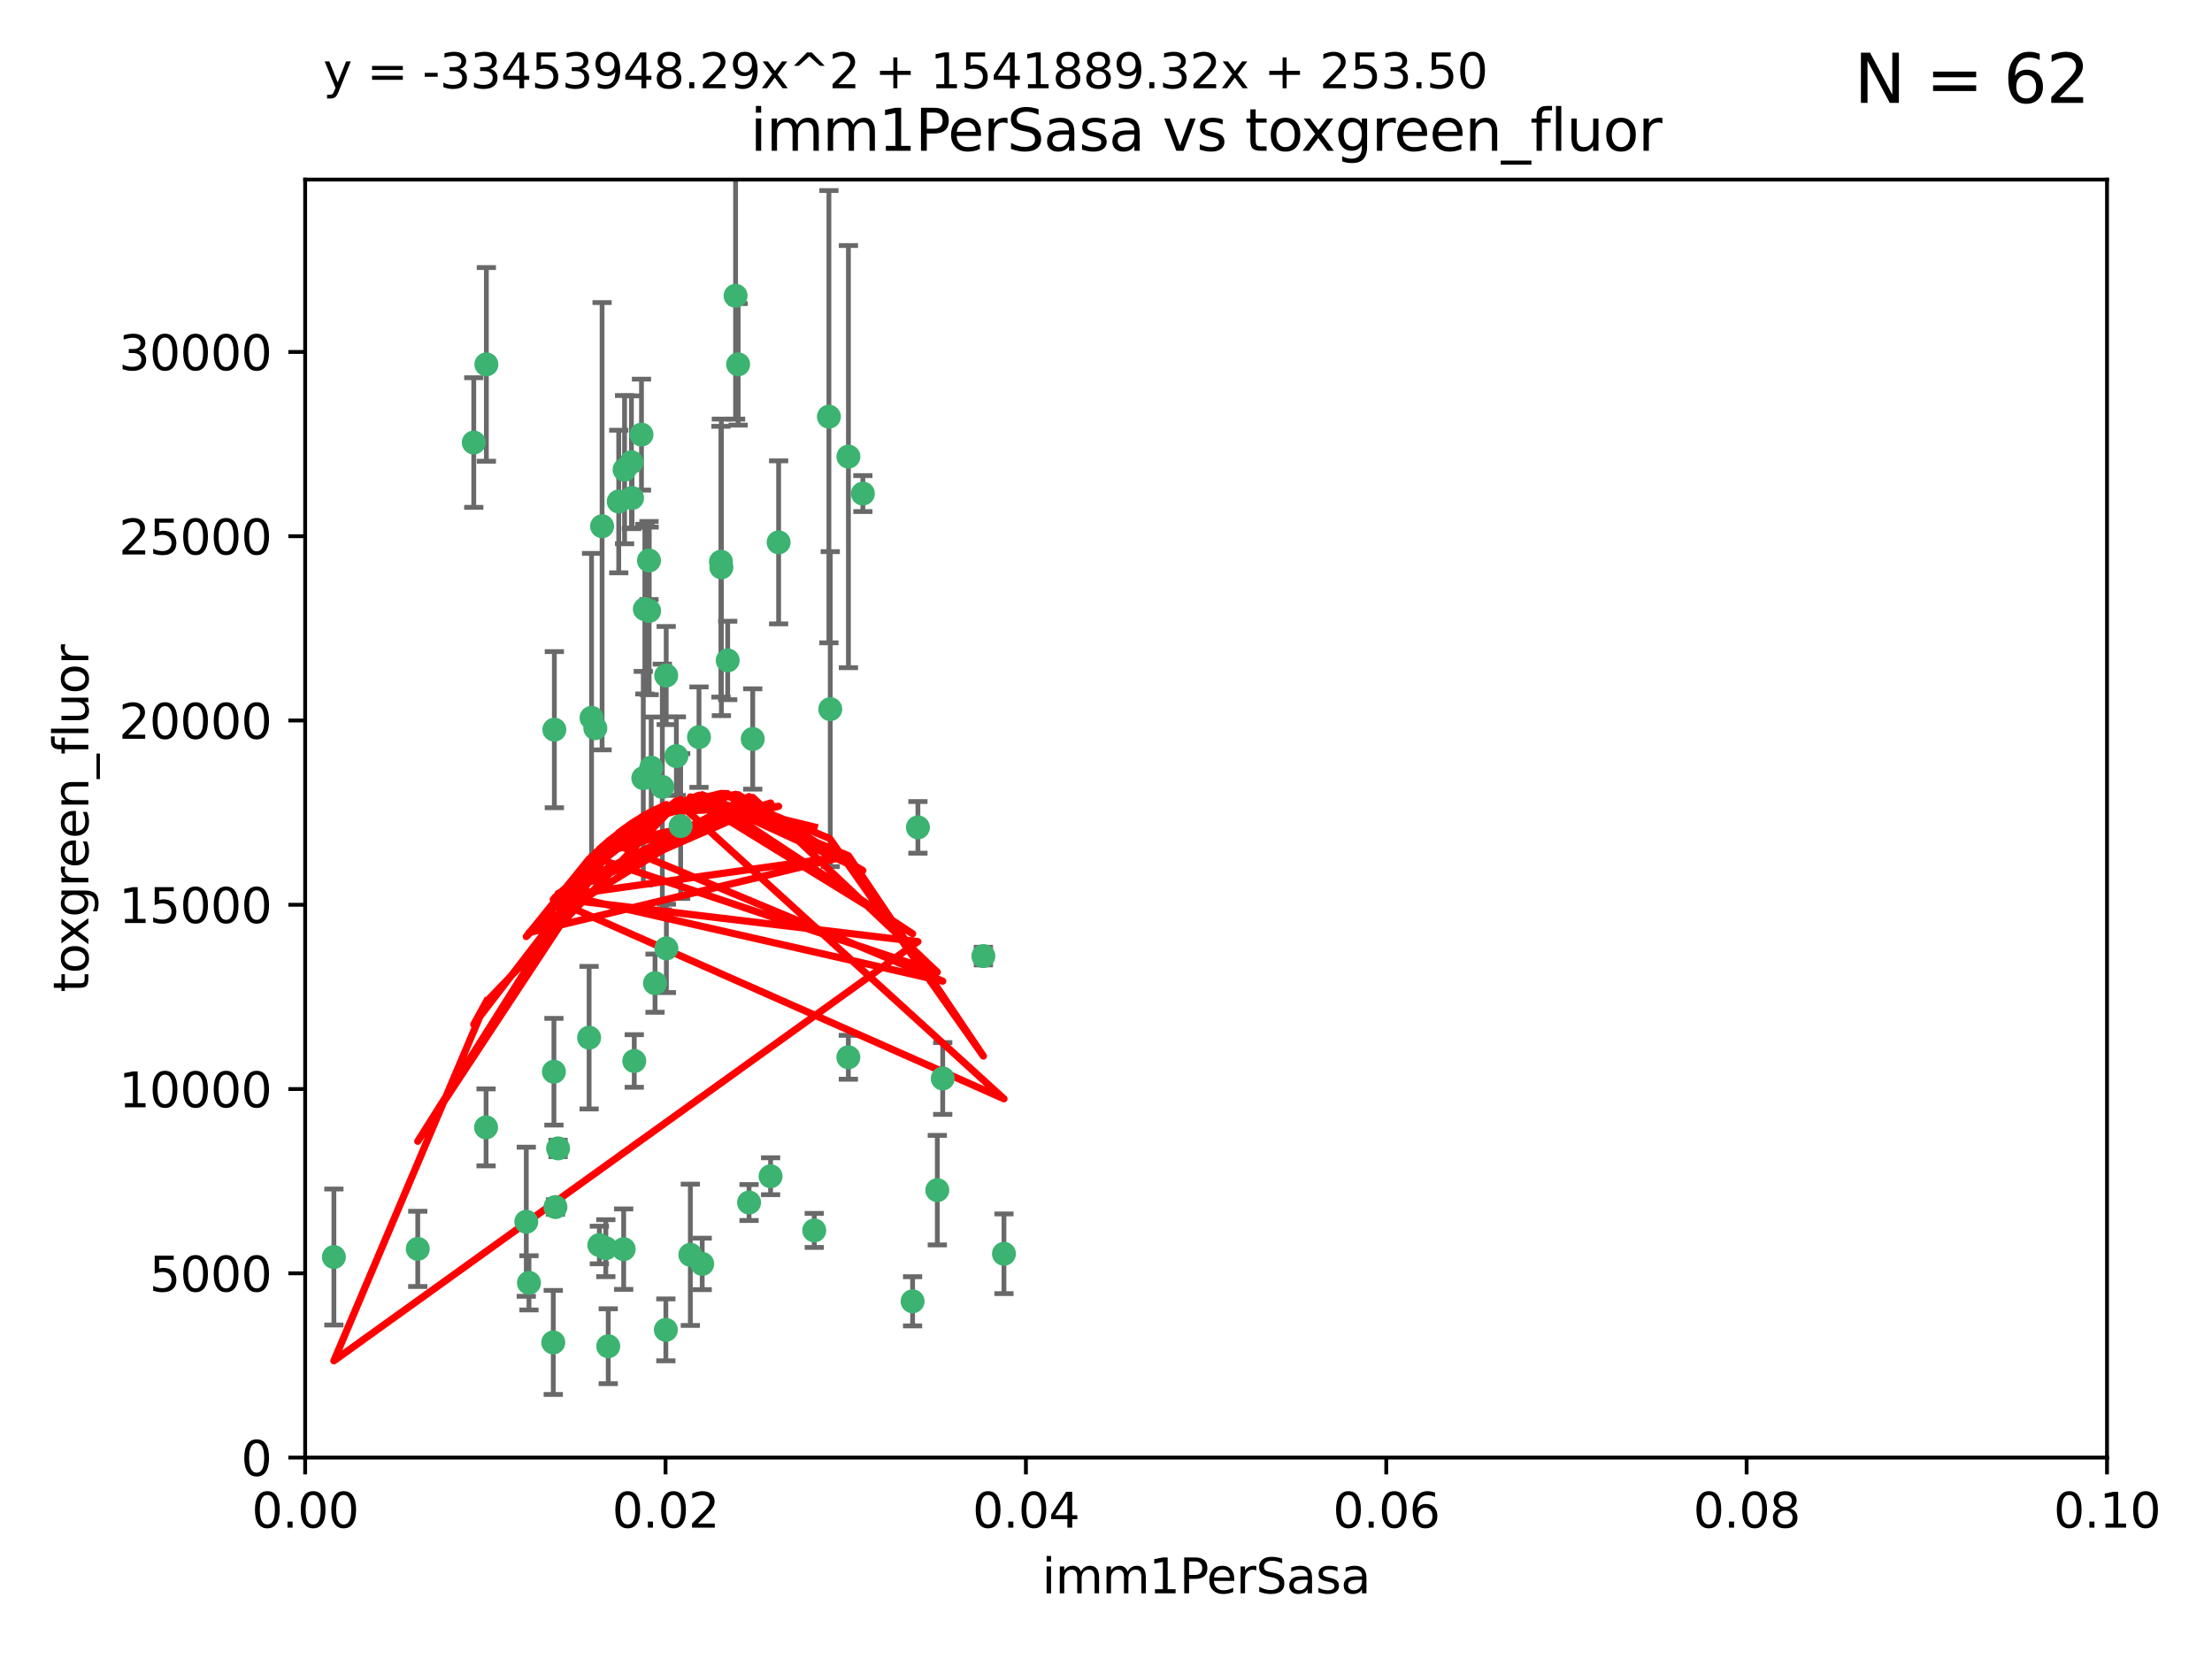 <?xml version="1.0" encoding="utf-8" standalone="no"?>
<!DOCTYPE svg PUBLIC "-//W3C//DTD SVG 1.1//EN"
  "http://www.w3.org/Graphics/SVG/1.1/DTD/svg11.dtd">
<svg xmlns:xlink="http://www.w3.org/1999/xlink" width="460.8pt" height="345.6pt" viewBox="0 0 460.8 345.6" xmlns="http://www.w3.org/2000/svg" version="1.1">
 <defs>
  <style type="text/css">*{stroke-linejoin: round; stroke-linecap: butt}</style>
 </defs>
 <g id="figure_1">
  <g id="patch_1">
   <path d="M 0 345.6 
L 460.8 345.6 
L 460.8 0 
L 0 0 
z
" style="fill: #ffffff"/>
  </g>
  <g id="axes_1">
   <g id="patch_2">
    <path d="M 63.571 303.64 
L 438.93 303.64 
L 438.93 37.411 
L 63.571 37.411 
z
" style="fill: #ffffff"/>
   </g>
   <g id="PathCollection_1">
    <defs>
     <path id="m245f2f8e56" d="M 0 1.118 
C 0.297 1.118 0.581 1 0.791 0.791 
C 1 0.581 1.118 0.297 1.118 0 
C 1.118 -0.297 1 -0.581 0.791 -0.791 
C 0.581 -1 0.297 -1.118 0 -1.118 
C -0.297 -1.118 -0.581 -1 -0.791 -0.791 
C -1 -0.581 -1.118 -0.297 -1.118 0 
C -1.118 0.297 -1 0.581 -0.791 0.791 
C -0.581 1 -0.297 1.118 0 1.118 
z
" style="stroke: #3cb371"/>
    </defs>
    <g clip-path="url(#pc710d09d1a)">
     <use xlink:href="#m245f2f8e56" x="101.319" y="75.908" style="fill: #3cb371; stroke: #3cb371"/>
     <use xlink:href="#m245f2f8e56" x="98.695" y="92.187" style="fill: #3cb371; stroke: #3cb371"/>
     <use xlink:href="#m245f2f8e56" x="130.11" y="97.835" style="fill: #3cb371; stroke: #3cb371"/>
     <use xlink:href="#m245f2f8e56" x="125.424" y="109.622" style="fill: #3cb371; stroke: #3cb371"/>
     <use xlink:href="#m245f2f8e56" x="162.201" y="112.982" style="fill: #3cb371; stroke: #3cb371"/>
     <use xlink:href="#m245f2f8e56" x="135.226" y="127.26" style="fill: #3cb371; stroke: #3cb371"/>
     <use xlink:href="#m245f2f8e56" x="124.016" y="151.693" style="fill: #3cb371; stroke: #3cb371"/>
     <use xlink:href="#m245f2f8e56" x="137.975" y="163.936" style="fill: #3cb371; stroke: #3cb371"/>
     <use xlink:href="#m245f2f8e56" x="128.894" y="104.476" style="fill: #3cb371; stroke: #3cb371"/>
     <use xlink:href="#m245f2f8e56" x="131.665" y="103.738" style="fill: #3cb371; stroke: #3cb371"/>
     <use xlink:href="#m245f2f8e56" x="135.196" y="116.762" style="fill: #3cb371; stroke: #3cb371"/>
     <use xlink:href="#m245f2f8e56" x="153.236" y="61.614" style="fill: #3cb371; stroke: #3cb371"/>
     <use xlink:href="#m245f2f8e56" x="131.536" y="96.299" style="fill: #3cb371; stroke: #3cb371"/>
     <use xlink:href="#m245f2f8e56" x="145.613" y="153.559" style="fill: #3cb371; stroke: #3cb371"/>
     <use xlink:href="#m245f2f8e56" x="179.751" y="102.821" style="fill: #3cb371; stroke: #3cb371"/>
     <use xlink:href="#m245f2f8e56" x="153.769" y="75.9" style="fill: #3cb371; stroke: #3cb371"/>
     <use xlink:href="#m245f2f8e56" x="136.451" y="204.811" style="fill: #3cb371; stroke: #3cb371"/>
     <use xlink:href="#m245f2f8e56" x="150.191" y="117.014" style="fill: #3cb371; stroke: #3cb371"/>
     <use xlink:href="#m245f2f8e56" x="151.594" y="137.58" style="fill: #3cb371; stroke: #3cb371"/>
     <use xlink:href="#m245f2f8e56" x="133.632" y="90.534" style="fill: #3cb371; stroke: #3cb371"/>
     <use xlink:href="#m245f2f8e56" x="150.274" y="118.19" style="fill: #3cb371; stroke: #3cb371"/>
     <use xlink:href="#m245f2f8e56" x="172.678" y="86.8" style="fill: #3cb371; stroke: #3cb371"/>
     <use xlink:href="#m245f2f8e56" x="172.958" y="147.723" style="fill: #3cb371; stroke: #3cb371"/>
     <use xlink:href="#m245f2f8e56" x="204.855" y="199.17" style="fill: #3cb371; stroke: #3cb371"/>
     <use xlink:href="#m245f2f8e56" x="176.743" y="95.121" style="fill: #3cb371; stroke: #3cb371"/>
     <use xlink:href="#m245f2f8e56" x="115.709" y="251.452" style="fill: #3cb371; stroke: #3cb371"/>
     <use xlink:href="#m245f2f8e56" x="160.527" y="245.034" style="fill: #3cb371; stroke: #3cb371"/>
     <use xlink:href="#m245f2f8e56" x="123.231" y="149.542" style="fill: #3cb371; stroke: #3cb371"/>
     <use xlink:href="#m245f2f8e56" x="195.26" y="247.93" style="fill: #3cb371; stroke: #3cb371"/>
     <use xlink:href="#m245f2f8e56" x="156.807" y="153.944" style="fill: #3cb371; stroke: #3cb371"/>
     <use xlink:href="#m245f2f8e56" x="115.254" y="279.655" style="fill: #3cb371; stroke: #3cb371"/>
     <use xlink:href="#m245f2f8e56" x="209.142" y="261.183" style="fill: #3cb371; stroke: #3cb371"/>
     <use xlink:href="#m245f2f8e56" x="140.899" y="157.513" style="fill: #3cb371; stroke: #3cb371"/>
     <use xlink:href="#m245f2f8e56" x="115.394" y="223.261" style="fill: #3cb371; stroke: #3cb371"/>
     <use xlink:href="#m245f2f8e56" x="141.792" y="172.082" style="fill: #3cb371; stroke: #3cb371"/>
     <use xlink:href="#m245f2f8e56" x="101.256" y="234.855" style="fill: #3cb371; stroke: #3cb371"/>
     <use xlink:href="#m245f2f8e56" x="69.554" y="261.86" style="fill: #3cb371; stroke: #3cb371"/>
     <use xlink:href="#m245f2f8e56" x="191.219" y="172.356" style="fill: #3cb371; stroke: #3cb371"/>
     <use xlink:href="#m245f2f8e56" x="115.48" y="152.004" style="fill: #3cb371; stroke: #3cb371"/>
     <use xlink:href="#m245f2f8e56" x="134.334" y="126.892" style="fill: #3cb371; stroke: #3cb371"/>
     <use xlink:href="#m245f2f8e56" x="109.635" y="254.514" style="fill: #3cb371; stroke: #3cb371"/>
     <use xlink:href="#m245f2f8e56" x="122.722" y="216.17" style="fill: #3cb371; stroke: #3cb371"/>
     <use xlink:href="#m245f2f8e56" x="134.01" y="162.105" style="fill: #3cb371; stroke: #3cb371"/>
     <use xlink:href="#m245f2f8e56" x="124.855" y="259.36" style="fill: #3cb371; stroke: #3cb371"/>
     <use xlink:href="#m245f2f8e56" x="129.921" y="260.221" style="fill: #3cb371; stroke: #3cb371"/>
     <use xlink:href="#m245f2f8e56" x="87.028" y="260.163" style="fill: #3cb371; stroke: #3cb371"/>
     <use xlink:href="#m245f2f8e56" x="126.203" y="260.019" style="fill: #3cb371; stroke: #3cb371"/>
     <use xlink:href="#m245f2f8e56" x="138.782" y="140.722" style="fill: #3cb371; stroke: #3cb371"/>
     <use xlink:href="#m245f2f8e56" x="138.822" y="197.571" style="fill: #3cb371; stroke: #3cb371"/>
     <use xlink:href="#m245f2f8e56" x="138.709" y="277.035" style="fill: #3cb371; stroke: #3cb371"/>
     <use xlink:href="#m245f2f8e56" x="135.66" y="159.917" style="fill: #3cb371; stroke: #3cb371"/>
     <use xlink:href="#m245f2f8e56" x="132.127" y="221.023" style="fill: #3cb371; stroke: #3cb371"/>
     <use xlink:href="#m245f2f8e56" x="126.707" y="280.448" style="fill: #3cb371; stroke: #3cb371"/>
     <use xlink:href="#m245f2f8e56" x="196.386" y="224.667" style="fill: #3cb371; stroke: #3cb371"/>
     <use xlink:href="#m245f2f8e56" x="116.256" y="239.234" style="fill: #3cb371; stroke: #3cb371"/>
     <use xlink:href="#m245f2f8e56" x="156.045" y="250.509" style="fill: #3cb371; stroke: #3cb371"/>
     <use xlink:href="#m245f2f8e56" x="110.194" y="267.238" style="fill: #3cb371; stroke: #3cb371"/>
     <use xlink:href="#m245f2f8e56" x="176.726" y="220.252" style="fill: #3cb371; stroke: #3cb371"/>
     <use xlink:href="#m245f2f8e56" x="146.283" y="263.294" style="fill: #3cb371; stroke: #3cb371"/>
     <use xlink:href="#m245f2f8e56" x="190.11" y="271.085" style="fill: #3cb371; stroke: #3cb371"/>
     <use xlink:href="#m245f2f8e56" x="143.811" y="261.393" style="fill: #3cb371; stroke: #3cb371"/>
     <use xlink:href="#m245f2f8e56" x="169.626" y="256.316" style="fill: #3cb371; stroke: #3cb371"/>
    </g>
   </g>
   <g id="matplotlib.axis_1">
    <g id="xtick_1">
     <g id="line2d_1">
      <defs>
       <path id="m5c1205033a" d="M 0 0 
L 0 3.5 
" style="stroke: #000000; stroke-width: 0.8"/>
      </defs>
      <g>
       <use xlink:href="#m5c1205033a" x="63.571" y="303.64" style="stroke: #000000; stroke-width: 0.8"/>
      </g>
     </g>
     <g id="text_1">
      <!-- 0.00 -->
      <g transform="translate(52.438 318.238)scale(0.1 -0.1)">
       <defs>
        <path id="DejaVuSans-30" d="M 2034 4250 
Q 1547 4250 1301 3770 
Q 1056 3291 1056 2328 
Q 1056 1369 1301 889 
Q 1547 409 2034 409 
Q 2525 409 2770 889 
Q 3016 1369 3016 2328 
Q 3016 3291 2770 3770 
Q 2525 4250 2034 4250 
z
M 2034 4750 
Q 2819 4750 3233 4129 
Q 3647 3509 3647 2328 
Q 3647 1150 3233 529 
Q 2819 -91 2034 -91 
Q 1250 -91 836 529 
Q 422 1150 422 2328 
Q 422 3509 836 4129 
Q 1250 4750 2034 4750 
z
" transform="scale(0.016)"/>
        <path id="DejaVuSans-2e" d="M 684 794 
L 1344 794 
L 1344 0 
L 684 0 
L 684 794 
z
" transform="scale(0.016)"/>
       </defs>
       <use xlink:href="#DejaVuSans-30"/>
       <use xlink:href="#DejaVuSans-2e" x="63.623"/>
       <use xlink:href="#DejaVuSans-30" x="95.41"/>
       <use xlink:href="#DejaVuSans-30" x="159.033"/>
      </g>
     </g>
    </g>
    <g id="xtick_2">
     <g id="line2d_2">
      <g>
       <use xlink:href="#m5c1205033a" x="138.643" y="303.64" style="stroke: #000000; stroke-width: 0.8"/>
      </g>
     </g>
     <g id="text_2">
      <!-- 0.02 -->
      <g transform="translate(127.51 318.238)scale(0.1 -0.1)">
       <defs>
        <path id="DejaVuSans-32" d="M 1228 531 
L 3431 531 
L 3431 0 
L 469 0 
L 469 531 
Q 828 903 1448 1529 
Q 2069 2156 2228 2338 
Q 2531 2678 2651 2914 
Q 2772 3150 2772 3378 
Q 2772 3750 2511 3984 
Q 2250 4219 1831 4219 
Q 1534 4219 1204 4116 
Q 875 4013 500 3803 
L 500 4441 
Q 881 4594 1212 4672 
Q 1544 4750 1819 4750 
Q 2544 4750 2975 4387 
Q 3406 4025 3406 3419 
Q 3406 3131 3298 2873 
Q 3191 2616 2906 2266 
Q 2828 2175 2409 1742 
Q 1991 1309 1228 531 
z
" transform="scale(0.016)"/>
       </defs>
       <use xlink:href="#DejaVuSans-30"/>
       <use xlink:href="#DejaVuSans-2e" x="63.623"/>
       <use xlink:href="#DejaVuSans-30" x="95.41"/>
       <use xlink:href="#DejaVuSans-32" x="159.033"/>
      </g>
     </g>
    </g>
    <g id="xtick_3">
     <g id="line2d_3">
      <g>
       <use xlink:href="#m5c1205033a" x="213.715" y="303.64" style="stroke: #000000; stroke-width: 0.8"/>
      </g>
     </g>
     <g id="text_3">
      <!-- 0.04 -->
      <g transform="translate(202.582 318.238)scale(0.1 -0.1)">
       <defs>
        <path id="DejaVuSans-34" d="M 2419 4116 
L 825 1625 
L 2419 1625 
L 2419 4116 
z
M 2253 4666 
L 3047 4666 
L 3047 1625 
L 3713 1625 
L 3713 1100 
L 3047 1100 
L 3047 0 
L 2419 0 
L 2419 1100 
L 313 1100 
L 313 1709 
L 2253 4666 
z
" transform="scale(0.016)"/>
       </defs>
       <use xlink:href="#DejaVuSans-30"/>
       <use xlink:href="#DejaVuSans-2e" x="63.623"/>
       <use xlink:href="#DejaVuSans-30" x="95.41"/>
       <use xlink:href="#DejaVuSans-34" x="159.033"/>
      </g>
     </g>
    </g>
    <g id="xtick_4">
     <g id="line2d_4">
      <g>
       <use xlink:href="#m5c1205033a" x="288.786" y="303.64" style="stroke: #000000; stroke-width: 0.8"/>
      </g>
     </g>
     <g id="text_4">
      <!-- 0.06 -->
      <g transform="translate(277.654 318.238)scale(0.1 -0.1)">
       <defs>
        <path id="DejaVuSans-36" d="M 2113 2584 
Q 1688 2584 1439 2293 
Q 1191 2003 1191 1497 
Q 1191 994 1439 701 
Q 1688 409 2113 409 
Q 2538 409 2786 701 
Q 3034 994 3034 1497 
Q 3034 2003 2786 2293 
Q 2538 2584 2113 2584 
z
M 3366 4563 
L 3366 3988 
Q 3128 4100 2886 4159 
Q 2644 4219 2406 4219 
Q 1781 4219 1451 3797 
Q 1122 3375 1075 2522 
Q 1259 2794 1537 2939 
Q 1816 3084 2150 3084 
Q 2853 3084 3261 2657 
Q 3669 2231 3669 1497 
Q 3669 778 3244 343 
Q 2819 -91 2113 -91 
Q 1303 -91 875 529 
Q 447 1150 447 2328 
Q 447 3434 972 4092 
Q 1497 4750 2381 4750 
Q 2619 4750 2861 4703 
Q 3103 4656 3366 4563 
z
" transform="scale(0.016)"/>
       </defs>
       <use xlink:href="#DejaVuSans-30"/>
       <use xlink:href="#DejaVuSans-2e" x="63.623"/>
       <use xlink:href="#DejaVuSans-30" x="95.41"/>
       <use xlink:href="#DejaVuSans-36" x="159.033"/>
      </g>
     </g>
    </g>
    <g id="xtick_5">
     <g id="line2d_5">
      <g>
       <use xlink:href="#m5c1205033a" x="363.858" y="303.64" style="stroke: #000000; stroke-width: 0.8"/>
      </g>
     </g>
     <g id="text_5">
      <!-- 0.08 -->
      <g transform="translate(352.725 318.238)scale(0.1 -0.1)">
       <defs>
        <path id="DejaVuSans-38" d="M 2034 2216 
Q 1584 2216 1326 1975 
Q 1069 1734 1069 1313 
Q 1069 891 1326 650 
Q 1584 409 2034 409 
Q 2484 409 2743 651 
Q 3003 894 3003 1313 
Q 3003 1734 2745 1975 
Q 2488 2216 2034 2216 
z
M 1403 2484 
Q 997 2584 770 2862 
Q 544 3141 544 3541 
Q 544 4100 942 4425 
Q 1341 4750 2034 4750 
Q 2731 4750 3128 4425 
Q 3525 4100 3525 3541 
Q 3525 3141 3298 2862 
Q 3072 2584 2669 2484 
Q 3125 2378 3379 2068 
Q 3634 1759 3634 1313 
Q 3634 634 3220 271 
Q 2806 -91 2034 -91 
Q 1263 -91 848 271 
Q 434 634 434 1313 
Q 434 1759 690 2068 
Q 947 2378 1403 2484 
z
M 1172 3481 
Q 1172 3119 1398 2916 
Q 1625 2713 2034 2713 
Q 2441 2713 2670 2916 
Q 2900 3119 2900 3481 
Q 2900 3844 2670 4047 
Q 2441 4250 2034 4250 
Q 1625 4250 1398 4047 
Q 1172 3844 1172 3481 
z
" transform="scale(0.016)"/>
       </defs>
       <use xlink:href="#DejaVuSans-30"/>
       <use xlink:href="#DejaVuSans-2e" x="63.623"/>
       <use xlink:href="#DejaVuSans-30" x="95.41"/>
       <use xlink:href="#DejaVuSans-38" x="159.033"/>
      </g>
     </g>
    </g>
    <g id="xtick_6">
     <g id="line2d_6">
      <g>
       <use xlink:href="#m5c1205033a" x="438.93" y="303.64" style="stroke: #000000; stroke-width: 0.8"/>
      </g>
     </g>
     <g id="text_6">
      <!-- 0.10 -->
      <g transform="translate(427.797 318.238)scale(0.1 -0.1)">
       <defs>
        <path id="DejaVuSans-31" d="M 794 531 
L 1825 531 
L 1825 4091 
L 703 3866 
L 703 4441 
L 1819 4666 
L 2450 4666 
L 2450 531 
L 3481 531 
L 3481 0 
L 794 0 
L 794 531 
z
" transform="scale(0.016)"/>
       </defs>
       <use xlink:href="#DejaVuSans-30"/>
       <use xlink:href="#DejaVuSans-2e" x="63.623"/>
       <use xlink:href="#DejaVuSans-31" x="95.41"/>
       <use xlink:href="#DejaVuSans-30" x="159.033"/>
      </g>
     </g>
    </g>
    <g id="text_7">
     <!-- imm1PerSasa -->
     <g transform="translate(217.067 331.917)scale(0.1 -0.1)">
      <defs>
       <path id="DejaVuSans-69" d="M 603 3500 
L 1178 3500 
L 1178 0 
L 603 0 
L 603 3500 
z
M 603 4863 
L 1178 4863 
L 1178 4134 
L 603 4134 
L 603 4863 
z
" transform="scale(0.016)"/>
       <path id="DejaVuSans-6d" d="M 3328 2828 
Q 3544 3216 3844 3400 
Q 4144 3584 4550 3584 
Q 5097 3584 5394 3201 
Q 5691 2819 5691 2113 
L 5691 0 
L 5113 0 
L 5113 2094 
Q 5113 2597 4934 2840 
Q 4756 3084 4391 3084 
Q 3944 3084 3684 2787 
Q 3425 2491 3425 1978 
L 3425 0 
L 2847 0 
L 2847 2094 
Q 2847 2600 2669 2842 
Q 2491 3084 2119 3084 
Q 1678 3084 1418 2786 
Q 1159 2488 1159 1978 
L 1159 0 
L 581 0 
L 581 3500 
L 1159 3500 
L 1159 2956 
Q 1356 3278 1631 3431 
Q 1906 3584 2284 3584 
Q 2666 3584 2933 3390 
Q 3200 3197 3328 2828 
z
" transform="scale(0.016)"/>
       <path id="DejaVuSans-50" d="M 1259 4147 
L 1259 2394 
L 2053 2394 
Q 2494 2394 2734 2622 
Q 2975 2850 2975 3272 
Q 2975 3691 2734 3919 
Q 2494 4147 2053 4147 
L 1259 4147 
z
M 628 4666 
L 2053 4666 
Q 2838 4666 3239 4311 
Q 3641 3956 3641 3272 
Q 3641 2581 3239 2228 
Q 2838 1875 2053 1875 
L 1259 1875 
L 1259 0 
L 628 0 
L 628 4666 
z
" transform="scale(0.016)"/>
       <path id="DejaVuSans-65" d="M 3597 1894 
L 3597 1613 
L 953 1613 
Q 991 1019 1311 708 
Q 1631 397 2203 397 
Q 2534 397 2845 478 
Q 3156 559 3463 722 
L 3463 178 
Q 3153 47 2828 -22 
Q 2503 -91 2169 -91 
Q 1331 -91 842 396 
Q 353 884 353 1716 
Q 353 2575 817 3079 
Q 1281 3584 2069 3584 
Q 2775 3584 3186 3129 
Q 3597 2675 3597 1894 
z
M 3022 2063 
Q 3016 2534 2758 2815 
Q 2500 3097 2075 3097 
Q 1594 3097 1305 2825 
Q 1016 2553 972 2059 
L 3022 2063 
z
" transform="scale(0.016)"/>
       <path id="DejaVuSans-72" d="M 2631 2963 
Q 2534 3019 2420 3045 
Q 2306 3072 2169 3072 
Q 1681 3072 1420 2755 
Q 1159 2438 1159 1844 
L 1159 0 
L 581 0 
L 581 3500 
L 1159 3500 
L 1159 2956 
Q 1341 3275 1631 3429 
Q 1922 3584 2338 3584 
Q 2397 3584 2469 3576 
Q 2541 3569 2628 3553 
L 2631 2963 
z
" transform="scale(0.016)"/>
       <path id="DejaVuSans-53" d="M 3425 4513 
L 3425 3897 
Q 3066 4069 2747 4153 
Q 2428 4238 2131 4238 
Q 1616 4238 1336 4038 
Q 1056 3838 1056 3469 
Q 1056 3159 1242 3001 
Q 1428 2844 1947 2747 
L 2328 2669 
Q 3034 2534 3370 2195 
Q 3706 1856 3706 1288 
Q 3706 609 3251 259 
Q 2797 -91 1919 -91 
Q 1588 -91 1214 -16 
Q 841 59 441 206 
L 441 856 
Q 825 641 1194 531 
Q 1563 422 1919 422 
Q 2459 422 2753 634 
Q 3047 847 3047 1241 
Q 3047 1584 2836 1778 
Q 2625 1972 2144 2069 
L 1759 2144 
Q 1053 2284 737 2584 
Q 422 2884 422 3419 
Q 422 4038 858 4394 
Q 1294 4750 2059 4750 
Q 2388 4750 2728 4690 
Q 3069 4631 3425 4513 
z
" transform="scale(0.016)"/>
       <path id="DejaVuSans-61" d="M 2194 1759 
Q 1497 1759 1228 1600 
Q 959 1441 959 1056 
Q 959 750 1161 570 
Q 1363 391 1709 391 
Q 2188 391 2477 730 
Q 2766 1069 2766 1631 
L 2766 1759 
L 2194 1759 
z
M 3341 1997 
L 3341 0 
L 2766 0 
L 2766 531 
Q 2569 213 2275 61 
Q 1981 -91 1556 -91 
Q 1019 -91 701 211 
Q 384 513 384 1019 
Q 384 1609 779 1909 
Q 1175 2209 1959 2209 
L 2766 2209 
L 2766 2266 
Q 2766 2663 2505 2880 
Q 2244 3097 1772 3097 
Q 1472 3097 1187 3025 
Q 903 2953 641 2809 
L 641 3341 
Q 956 3463 1253 3523 
Q 1550 3584 1831 3584 
Q 2591 3584 2966 3190 
Q 3341 2797 3341 1997 
z
" transform="scale(0.016)"/>
       <path id="DejaVuSans-73" d="M 2834 3397 
L 2834 2853 
Q 2591 2978 2328 3040 
Q 2066 3103 1784 3103 
Q 1356 3103 1142 2972 
Q 928 2841 928 2578 
Q 928 2378 1081 2264 
Q 1234 2150 1697 2047 
L 1894 2003 
Q 2506 1872 2764 1633 
Q 3022 1394 3022 966 
Q 3022 478 2636 193 
Q 2250 -91 1575 -91 
Q 1294 -91 989 -36 
Q 684 19 347 128 
L 347 722 
Q 666 556 975 473 
Q 1284 391 1588 391 
Q 1994 391 2212 530 
Q 2431 669 2431 922 
Q 2431 1156 2273 1281 
Q 2116 1406 1581 1522 
L 1381 1569 
Q 847 1681 609 1914 
Q 372 2147 372 2553 
Q 372 3047 722 3315 
Q 1072 3584 1716 3584 
Q 2034 3584 2315 3537 
Q 2597 3491 2834 3397 
z
" transform="scale(0.016)"/>
      </defs>
      <use xlink:href="#DejaVuSans-69"/>
      <use xlink:href="#DejaVuSans-6d" x="27.783"/>
      <use xlink:href="#DejaVuSans-6d" x="125.195"/>
      <use xlink:href="#DejaVuSans-31" x="222.607"/>
      <use xlink:href="#DejaVuSans-50" x="286.23"/>
      <use xlink:href="#DejaVuSans-65" x="342.908"/>
      <use xlink:href="#DejaVuSans-72" x="404.432"/>
      <use xlink:href="#DejaVuSans-53" x="445.545"/>
      <use xlink:href="#DejaVuSans-61" x="509.021"/>
      <use xlink:href="#DejaVuSans-73" x="570.301"/>
      <use xlink:href="#DejaVuSans-61" x="622.4"/>
     </g>
    </g>
   </g>
   <g id="matplotlib.axis_2">
    <g id="ytick_1">
     <g id="line2d_7">
      <defs>
       <path id="m2b3aedb6e4" d="M 0 0 
L -3.5 0 
" style="stroke: #000000; stroke-width: 0.8"/>
      </defs>
      <g>
       <use xlink:href="#m2b3aedb6e4" x="63.571" y="303.64" style="stroke: #000000; stroke-width: 0.8"/>
      </g>
     </g>
     <g id="text_8">
      <!-- 0 -->
      <g transform="translate(50.209 307.439)scale(0.1 -0.1)">
       <use xlink:href="#DejaVuSans-30"/>
      </g>
     </g>
    </g>
    <g id="ytick_2">
     <g id="line2d_8">
      <g>
       <use xlink:href="#m2b3aedb6e4" x="63.571" y="265.253" style="stroke: #000000; stroke-width: 0.8"/>
      </g>
     </g>
     <g id="text_9">
      <!-- 5000 -->
      <g transform="translate(31.121 269.052)scale(0.1 -0.1)">
       <defs>
        <path id="DejaVuSans-35" d="M 691 4666 
L 3169 4666 
L 3169 4134 
L 1269 4134 
L 1269 2991 
Q 1406 3038 1543 3061 
Q 1681 3084 1819 3084 
Q 2600 3084 3056 2656 
Q 3513 2228 3513 1497 
Q 3513 744 3044 326 
Q 2575 -91 1722 -91 
Q 1428 -91 1123 -41 
Q 819 9 494 109 
L 494 744 
Q 775 591 1075 516 
Q 1375 441 1709 441 
Q 2250 441 2565 725 
Q 2881 1009 2881 1497 
Q 2881 1984 2565 2268 
Q 2250 2553 1709 2553 
Q 1456 2553 1204 2497 
Q 953 2441 691 2322 
L 691 4666 
z
" transform="scale(0.016)"/>
       </defs>
       <use xlink:href="#DejaVuSans-35"/>
       <use xlink:href="#DejaVuSans-30" x="63.623"/>
       <use xlink:href="#DejaVuSans-30" x="127.246"/>
       <use xlink:href="#DejaVuSans-30" x="190.869"/>
      </g>
     </g>
    </g>
    <g id="ytick_3">
     <g id="line2d_9">
      <g>
       <use xlink:href="#m2b3aedb6e4" x="63.571" y="226.866" style="stroke: #000000; stroke-width: 0.8"/>
      </g>
     </g>
     <g id="text_10">
      <!-- 10000 -->
      <g transform="translate(24.759 230.665)scale(0.1 -0.1)">
       <use xlink:href="#DejaVuSans-31"/>
       <use xlink:href="#DejaVuSans-30" x="63.623"/>
       <use xlink:href="#DejaVuSans-30" x="127.246"/>
       <use xlink:href="#DejaVuSans-30" x="190.869"/>
       <use xlink:href="#DejaVuSans-30" x="254.492"/>
      </g>
     </g>
    </g>
    <g id="ytick_4">
     <g id="line2d_10">
      <g>
       <use xlink:href="#m2b3aedb6e4" x="63.571" y="188.479" style="stroke: #000000; stroke-width: 0.8"/>
      </g>
     </g>
     <g id="text_11">
      <!-- 15000 -->
      <g transform="translate(24.759 192.278)scale(0.1 -0.1)">
       <use xlink:href="#DejaVuSans-31"/>
       <use xlink:href="#DejaVuSans-35" x="63.623"/>
       <use xlink:href="#DejaVuSans-30" x="127.246"/>
       <use xlink:href="#DejaVuSans-30" x="190.869"/>
       <use xlink:href="#DejaVuSans-30" x="254.492"/>
      </g>
     </g>
    </g>
    <g id="ytick_5">
     <g id="line2d_11">
      <g>
       <use xlink:href="#m2b3aedb6e4" x="63.571" y="150.092" style="stroke: #000000; stroke-width: 0.8"/>
      </g>
     </g>
     <g id="text_12">
      <!-- 20000 -->
      <g transform="translate(24.759 153.891)scale(0.1 -0.1)">
       <use xlink:href="#DejaVuSans-32"/>
       <use xlink:href="#DejaVuSans-30" x="63.623"/>
       <use xlink:href="#DejaVuSans-30" x="127.246"/>
       <use xlink:href="#DejaVuSans-30" x="190.869"/>
       <use xlink:href="#DejaVuSans-30" x="254.492"/>
      </g>
     </g>
    </g>
    <g id="ytick_6">
     <g id="line2d_12">
      <g>
       <use xlink:href="#m2b3aedb6e4" x="63.571" y="111.705" style="stroke: #000000; stroke-width: 0.8"/>
      </g>
     </g>
     <g id="text_13">
      <!-- 25000 -->
      <g transform="translate(24.759 115.504)scale(0.1 -0.1)">
       <use xlink:href="#DejaVuSans-32"/>
       <use xlink:href="#DejaVuSans-35" x="63.623"/>
       <use xlink:href="#DejaVuSans-30" x="127.246"/>
       <use xlink:href="#DejaVuSans-30" x="190.869"/>
       <use xlink:href="#DejaVuSans-30" x="254.492"/>
      </g>
     </g>
    </g>
    <g id="ytick_7">
     <g id="line2d_13">
      <g>
       <use xlink:href="#m2b3aedb6e4" x="63.571" y="73.317" style="stroke: #000000; stroke-width: 0.8"/>
      </g>
     </g>
     <g id="text_14">
      <!-- 30000 -->
      <g transform="translate(24.759 77.117)scale(0.1 -0.1)">
       <defs>
        <path id="DejaVuSans-33" d="M 2597 2516 
Q 3050 2419 3304 2112 
Q 3559 1806 3559 1356 
Q 3559 666 3084 287 
Q 2609 -91 1734 -91 
Q 1441 -91 1130 -33 
Q 819 25 488 141 
L 488 750 
Q 750 597 1062 519 
Q 1375 441 1716 441 
Q 2309 441 2620 675 
Q 2931 909 2931 1356 
Q 2931 1769 2642 2001 
Q 2353 2234 1838 2234 
L 1294 2234 
L 1294 2753 
L 1863 2753 
Q 2328 2753 2575 2939 
Q 2822 3125 2822 3475 
Q 2822 3834 2567 4026 
Q 2313 4219 1838 4219 
Q 1578 4219 1281 4162 
Q 984 4106 628 3988 
L 628 4550 
Q 988 4650 1302 4700 
Q 1616 4750 1894 4750 
Q 2613 4750 3031 4423 
Q 3450 4097 3450 3541 
Q 3450 3153 3228 2886 
Q 3006 2619 2597 2516 
z
" transform="scale(0.016)"/>
       </defs>
       <use xlink:href="#DejaVuSans-33"/>
       <use xlink:href="#DejaVuSans-30" x="63.623"/>
       <use xlink:href="#DejaVuSans-30" x="127.246"/>
       <use xlink:href="#DejaVuSans-30" x="190.869"/>
       <use xlink:href="#DejaVuSans-30" x="254.492"/>
      </g>
     </g>
    </g>
    <g id="text_15">
     <!-- toxgreen_fluor -->
     <g transform="translate(18.401 206.72)rotate(-90)scale(0.1 -0.1)">
      <defs>
       <path id="DejaVuSans-74" d="M 1172 4494 
L 1172 3500 
L 2356 3500 
L 2356 3053 
L 1172 3053 
L 1172 1153 
Q 1172 725 1289 603 
Q 1406 481 1766 481 
L 2356 481 
L 2356 0 
L 1766 0 
Q 1100 0 847 248 
Q 594 497 594 1153 
L 594 3053 
L 172 3053 
L 172 3500 
L 594 3500 
L 594 4494 
L 1172 4494 
z
" transform="scale(0.016)"/>
       <path id="DejaVuSans-6f" d="M 1959 3097 
Q 1497 3097 1228 2736 
Q 959 2375 959 1747 
Q 959 1119 1226 758 
Q 1494 397 1959 397 
Q 2419 397 2687 759 
Q 2956 1122 2956 1747 
Q 2956 2369 2687 2733 
Q 2419 3097 1959 3097 
z
M 1959 3584 
Q 2709 3584 3137 3096 
Q 3566 2609 3566 1747 
Q 3566 888 3137 398 
Q 2709 -91 1959 -91 
Q 1206 -91 779 398 
Q 353 888 353 1747 
Q 353 2609 779 3096 
Q 1206 3584 1959 3584 
z
" transform="scale(0.016)"/>
       <path id="DejaVuSans-78" d="M 3513 3500 
L 2247 1797 
L 3578 0 
L 2900 0 
L 1881 1375 
L 863 0 
L 184 0 
L 1544 1831 
L 300 3500 
L 978 3500 
L 1906 2253 
L 2834 3500 
L 3513 3500 
z
" transform="scale(0.016)"/>
       <path id="DejaVuSans-67" d="M 2906 1791 
Q 2906 2416 2648 2759 
Q 2391 3103 1925 3103 
Q 1463 3103 1205 2759 
Q 947 2416 947 1791 
Q 947 1169 1205 825 
Q 1463 481 1925 481 
Q 2391 481 2648 825 
Q 2906 1169 2906 1791 
z
M 3481 434 
Q 3481 -459 3084 -895 
Q 2688 -1331 1869 -1331 
Q 1566 -1331 1297 -1286 
Q 1028 -1241 775 -1147 
L 775 -588 
Q 1028 -725 1275 -790 
Q 1522 -856 1778 -856 
Q 2344 -856 2625 -561 
Q 2906 -266 2906 331 
L 2906 616 
Q 2728 306 2450 153 
Q 2172 0 1784 0 
Q 1141 0 747 490 
Q 353 981 353 1791 
Q 353 2603 747 3093 
Q 1141 3584 1784 3584 
Q 2172 3584 2450 3431 
Q 2728 3278 2906 2969 
L 2906 3500 
L 3481 3500 
L 3481 434 
z
" transform="scale(0.016)"/>
       <path id="DejaVuSans-6e" d="M 3513 2113 
L 3513 0 
L 2938 0 
L 2938 2094 
Q 2938 2591 2744 2837 
Q 2550 3084 2163 3084 
Q 1697 3084 1428 2787 
Q 1159 2491 1159 1978 
L 1159 0 
L 581 0 
L 581 3500 
L 1159 3500 
L 1159 2956 
Q 1366 3272 1645 3428 
Q 1925 3584 2291 3584 
Q 2894 3584 3203 3211 
Q 3513 2838 3513 2113 
z
" transform="scale(0.016)"/>
       <path id="DejaVuSans-5f" d="M 3263 -1063 
L 3263 -1509 
L -63 -1509 
L -63 -1063 
L 3263 -1063 
z
" transform="scale(0.016)"/>
       <path id="DejaVuSans-66" d="M 2375 4863 
L 2375 4384 
L 1825 4384 
Q 1516 4384 1395 4259 
Q 1275 4134 1275 3809 
L 1275 3500 
L 2222 3500 
L 2222 3053 
L 1275 3053 
L 1275 0 
L 697 0 
L 697 3053 
L 147 3053 
L 147 3500 
L 697 3500 
L 697 3744 
Q 697 4328 969 4595 
Q 1241 4863 1831 4863 
L 2375 4863 
z
" transform="scale(0.016)"/>
       <path id="DejaVuSans-6c" d="M 603 4863 
L 1178 4863 
L 1178 0 
L 603 0 
L 603 4863 
z
" transform="scale(0.016)"/>
       <path id="DejaVuSans-75" d="M 544 1381 
L 544 3500 
L 1119 3500 
L 1119 1403 
Q 1119 906 1312 657 
Q 1506 409 1894 409 
Q 2359 409 2629 706 
Q 2900 1003 2900 1516 
L 2900 3500 
L 3475 3500 
L 3475 0 
L 2900 0 
L 2900 538 
Q 2691 219 2414 64 
Q 2138 -91 1772 -91 
Q 1169 -91 856 284 
Q 544 659 544 1381 
z
M 1991 3584 
L 1991 3584 
z
" transform="scale(0.016)"/>
      </defs>
      <use xlink:href="#DejaVuSans-74"/>
      <use xlink:href="#DejaVuSans-6f" x="39.209"/>
      <use xlink:href="#DejaVuSans-78" x="97.266"/>
      <use xlink:href="#DejaVuSans-67" x="156.445"/>
      <use xlink:href="#DejaVuSans-72" x="219.922"/>
      <use xlink:href="#DejaVuSans-65" x="258.785"/>
      <use xlink:href="#DejaVuSans-65" x="320.309"/>
      <use xlink:href="#DejaVuSans-6e" x="381.832"/>
      <use xlink:href="#DejaVuSans-5f" x="445.211"/>
      <use xlink:href="#DejaVuSans-66" x="495.211"/>
      <use xlink:href="#DejaVuSans-6c" x="530.416"/>
      <use xlink:href="#DejaVuSans-75" x="558.199"/>
      <use xlink:href="#DejaVuSans-6f" x="621.578"/>
      <use xlink:href="#DejaVuSans-72" x="682.76"/>
     </g>
    </g>
   </g>
   <g id="LineCollection_1">
    <path d="M 101.319 96.079 
L 101.319 55.738 
" clip-path="url(#pc710d09d1a)" style="fill: none; stroke: #696969"/>
    <path d="M 98.695 105.69 
L 98.695 78.685 
" clip-path="url(#pc710d09d1a)" style="fill: none; stroke: #696969"/>
    <path d="M 130.11 113.277 
L 130.11 82.393 
" clip-path="url(#pc710d09d1a)" style="fill: none; stroke: #696969"/>
    <path d="M 125.424 156.211 
L 125.424 63.032 
" clip-path="url(#pc710d09d1a)" style="fill: none; stroke: #696969"/>
    <path d="M 162.201 129.961 
L 162.201 96.004 
" clip-path="url(#pc710d09d1a)" style="fill: none; stroke: #696969"/>
    <path d="M 135.226 144.714 
L 135.226 109.807 
" clip-path="url(#pc710d09d1a)" style="fill: none; stroke: #696969"/>
    <path d="M 124.016 152.217 
L 124.016 151.168 
" clip-path="url(#pc710d09d1a)" style="fill: none; stroke: #696969"/>
    <path d="M 137.975 189.529 
L 137.975 138.343 
" clip-path="url(#pc710d09d1a)" style="fill: none; stroke: #696969"/>
    <path d="M 128.894 119.328 
L 128.894 89.623 
" clip-path="url(#pc710d09d1a)" style="fill: none; stroke: #696969"/>
    <path d="M 131.665 110.014 
L 131.665 97.461 
" clip-path="url(#pc710d09d1a)" style="fill: none; stroke: #696969"/>
    <path d="M 135.196 124.89 
L 135.196 108.635 
" clip-path="url(#pc710d09d1a)" style="fill: none; stroke: #696969"/>
    <path d="M 153.236 87.306 
L 153.236 35.922 
" clip-path="url(#pc710d09d1a)" style="fill: none; stroke: #696969"/>
    <path d="M 131.536 110.125 
L 131.536 82.473 
" clip-path="url(#pc710d09d1a)" style="fill: none; stroke: #696969"/>
    <path d="M 145.613 164.019 
L 145.613 143.098 
" clip-path="url(#pc710d09d1a)" style="fill: none; stroke: #696969"/>
    <path d="M 179.751 106.565 
L 179.751 99.077 
" clip-path="url(#pc710d09d1a)" style="fill: none; stroke: #696969"/>
    <path d="M 153.769 88.56 
L 153.769 63.241 
" clip-path="url(#pc710d09d1a)" style="fill: none; stroke: #696969"/>
    <path d="M 136.451 210.874 
L 136.451 198.748 
" clip-path="url(#pc710d09d1a)" style="fill: none; stroke: #696969"/>
    <path d="M 150.191 145.217 
L 150.191 88.811 
" clip-path="url(#pc710d09d1a)" style="fill: none; stroke: #696969"/>
    <path d="M 151.594 145.75 
L 151.594 129.411 
" clip-path="url(#pc710d09d1a)" style="fill: none; stroke: #696969"/>
    <path d="M 133.632 102.091 
L 133.632 78.978 
" clip-path="url(#pc710d09d1a)" style="fill: none; stroke: #696969"/>
    <path d="M 150.274 149.083 
L 150.274 87.298 
" clip-path="url(#pc710d09d1a)" style="fill: none; stroke: #696969"/>
    <path d="M 172.678 133.906 
L 172.678 39.694 
" clip-path="url(#pc710d09d1a)" style="fill: none; stroke: #696969"/>
    <path d="M 172.958 180.527 
L 172.958 114.919 
" clip-path="url(#pc710d09d1a)" style="fill: none; stroke: #696969"/>
    <path d="M 204.855 201.012 
L 204.855 197.328 
" clip-path="url(#pc710d09d1a)" style="fill: none; stroke: #696969"/>
    <path d="M 176.743 139.091 
L 176.743 51.151 
" clip-path="url(#pc710d09d1a)" style="fill: none; stroke: #696969"/>
    <path d="M 115.709 252.966 
L 115.709 249.939 
" clip-path="url(#pc710d09d1a)" style="fill: none; stroke: #696969"/>
    <path d="M 160.527 248.879 
L 160.527 241.19 
" clip-path="url(#pc710d09d1a)" style="fill: none; stroke: #696969"/>
    <path d="M 123.231 183.804 
L 123.231 115.28 
" clip-path="url(#pc710d09d1a)" style="fill: none; stroke: #696969"/>
    <path d="M 195.26 259.34 
L 195.26 236.521 
" clip-path="url(#pc710d09d1a)" style="fill: none; stroke: #696969"/>
    <path d="M 156.807 164.397 
L 156.807 143.491 
" clip-path="url(#pc710d09d1a)" style="fill: none; stroke: #696969"/>
    <path d="M 115.254 290.49 
L 115.254 268.821 
" clip-path="url(#pc710d09d1a)" style="fill: none; stroke: #696969"/>
    <path d="M 209.142 269.484 
L 209.142 252.882 
" clip-path="url(#pc710d09d1a)" style="fill: none; stroke: #696969"/>
    <path d="M 140.899 165.694 
L 140.899 149.332 
" clip-path="url(#pc710d09d1a)" style="fill: none; stroke: #696969"/>
    <path d="M 115.394 234.375 
L 115.394 212.147 
" clip-path="url(#pc710d09d1a)" style="fill: none; stroke: #696969"/>
    <path d="M 141.792 187.16 
L 141.792 157.004 
" clip-path="url(#pc710d09d1a)" style="fill: none; stroke: #696969"/>
    <path d="M 101.256 242.872 
L 101.256 226.838 
" clip-path="url(#pc710d09d1a)" style="fill: none; stroke: #696969"/>
    <path d="M 69.554 276.024 
L 69.554 247.696 
" clip-path="url(#pc710d09d1a)" style="fill: none; stroke: #696969"/>
    <path d="M 191.219 177.734 
L 191.219 166.978 
" clip-path="url(#pc710d09d1a)" style="fill: none; stroke: #696969"/>
    <path d="M 115.48 168.265 
L 115.48 135.742 
" clip-path="url(#pc710d09d1a)" style="fill: none; stroke: #696969"/>
    <path d="M 134.334 144.562 
L 134.334 109.222 
" clip-path="url(#pc710d09d1a)" style="fill: none; stroke: #696969"/>
    <path d="M 109.635 270.051 
L 109.635 238.978 
" clip-path="url(#pc710d09d1a)" style="fill: none; stroke: #696969"/>
    <path d="M 122.722 231.016 
L 122.722 201.324 
" clip-path="url(#pc710d09d1a)" style="fill: none; stroke: #696969"/>
    <path d="M 134.01 184.351 
L 134.01 139.86 
" clip-path="url(#pc710d09d1a)" style="fill: none; stroke: #696969"/>
    <path d="M 124.855 263.278 
L 124.855 255.442 
" clip-path="url(#pc710d09d1a)" style="fill: none; stroke: #696969"/>
    <path d="M 129.921 268.597 
L 129.921 251.844 
" clip-path="url(#pc710d09d1a)" style="fill: none; stroke: #696969"/>
    <path d="M 87.028 268.001 
L 87.028 252.325 
" clip-path="url(#pc710d09d1a)" style="fill: none; stroke: #696969"/>
    <path d="M 126.203 265.948 
L 126.203 254.089 
" clip-path="url(#pc710d09d1a)" style="fill: none; stroke: #696969"/>
    <path d="M 138.782 150.938 
L 138.782 130.506 
" clip-path="url(#pc710d09d1a)" style="fill: none; stroke: #696969"/>
    <path d="M 138.822 206.772 
L 138.822 188.371 
" clip-path="url(#pc710d09d1a)" style="fill: none; stroke: #696969"/>
    <path d="M 138.709 283.483 
L 138.709 270.588 
" clip-path="url(#pc710d09d1a)" style="fill: none; stroke: #696969"/>
    <path d="M 135.66 170.463 
L 135.66 149.371 
" clip-path="url(#pc710d09d1a)" style="fill: none; stroke: #696969"/>
    <path d="M 132.127 226.502 
L 132.127 215.543 
" clip-path="url(#pc710d09d1a)" style="fill: none; stroke: #696969"/>
    <path d="M 126.707 288.249 
L 126.707 272.647 
" clip-path="url(#pc710d09d1a)" style="fill: none; stroke: #696969"/>
    <path d="M 196.386 232.145 
L 196.386 217.189 
" clip-path="url(#pc710d09d1a)" style="fill: none; stroke: #696969"/>
    <path d="M 116.256 240.949 
L 116.256 237.518 
" clip-path="url(#pc710d09d1a)" style="fill: none; stroke: #696969"/>
    <path d="M 156.045 254.253 
L 156.045 246.765 
" clip-path="url(#pc710d09d1a)" style="fill: none; stroke: #696969"/>
    <path d="M 110.194 272.884 
L 110.194 261.591 
" clip-path="url(#pc710d09d1a)" style="fill: none; stroke: #696969"/>
    <path d="M 176.726 224.823 
L 176.726 215.68 
" clip-path="url(#pc710d09d1a)" style="fill: none; stroke: #696969"/>
    <path d="M 146.283 268.654 
L 146.283 257.933 
" clip-path="url(#pc710d09d1a)" style="fill: none; stroke: #696969"/>
    <path d="M 190.11 276.209 
L 190.11 265.962 
" clip-path="url(#pc710d09d1a)" style="fill: none; stroke: #696969"/>
    <path d="M 143.811 276.115 
L 143.811 246.672 
" clip-path="url(#pc710d09d1a)" style="fill: none; stroke: #696969"/>
    <path d="M 169.626 259.862 
L 169.626 252.77 
" clip-path="url(#pc710d09d1a)" style="fill: none; stroke: #696969"/>
   </g>
   <g id="line2d_14">
    <defs>
     <path id="mbbef016c44" d="M 2 0 
L -2 -0 
" style="stroke: #696969"/>
    </defs>
    <g clip-path="url(#pc710d09d1a)">
     <use xlink:href="#mbbef016c44" x="101.319" y="96.079" style="fill: #696969; stroke: #696969"/>
     <use xlink:href="#mbbef016c44" x="98.695" y="105.69" style="fill: #696969; stroke: #696969"/>
     <use xlink:href="#mbbef016c44" x="130.11" y="113.277" style="fill: #696969; stroke: #696969"/>
     <use xlink:href="#mbbef016c44" x="125.424" y="156.211" style="fill: #696969; stroke: #696969"/>
     <use xlink:href="#mbbef016c44" x="162.201" y="129.961" style="fill: #696969; stroke: #696969"/>
     <use xlink:href="#mbbef016c44" x="135.226" y="144.714" style="fill: #696969; stroke: #696969"/>
     <use xlink:href="#mbbef016c44" x="124.016" y="152.217" style="fill: #696969; stroke: #696969"/>
     <use xlink:href="#mbbef016c44" x="137.975" y="189.529" style="fill: #696969; stroke: #696969"/>
     <use xlink:href="#mbbef016c44" x="128.894" y="119.328" style="fill: #696969; stroke: #696969"/>
     <use xlink:href="#mbbef016c44" x="131.665" y="110.014" style="fill: #696969; stroke: #696969"/>
     <use xlink:href="#mbbef016c44" x="135.196" y="124.89" style="fill: #696969; stroke: #696969"/>
     <use xlink:href="#mbbef016c44" x="153.236" y="87.306" style="fill: #696969; stroke: #696969"/>
     <use xlink:href="#mbbef016c44" x="131.536" y="110.125" style="fill: #696969; stroke: #696969"/>
     <use xlink:href="#mbbef016c44" x="145.613" y="164.019" style="fill: #696969; stroke: #696969"/>
     <use xlink:href="#mbbef016c44" x="179.751" y="106.565" style="fill: #696969; stroke: #696969"/>
     <use xlink:href="#mbbef016c44" x="153.769" y="88.56" style="fill: #696969; stroke: #696969"/>
     <use xlink:href="#mbbef016c44" x="136.451" y="210.874" style="fill: #696969; stroke: #696969"/>
     <use xlink:href="#mbbef016c44" x="150.191" y="145.217" style="fill: #696969; stroke: #696969"/>
     <use xlink:href="#mbbef016c44" x="151.594" y="145.75" style="fill: #696969; stroke: #696969"/>
     <use xlink:href="#mbbef016c44" x="133.632" y="102.091" style="fill: #696969; stroke: #696969"/>
     <use xlink:href="#mbbef016c44" x="150.274" y="149.083" style="fill: #696969; stroke: #696969"/>
     <use xlink:href="#mbbef016c44" x="172.678" y="133.906" style="fill: #696969; stroke: #696969"/>
     <use xlink:href="#mbbef016c44" x="172.958" y="180.527" style="fill: #696969; stroke: #696969"/>
     <use xlink:href="#mbbef016c44" x="204.855" y="201.012" style="fill: #696969; stroke: #696969"/>
     <use xlink:href="#mbbef016c44" x="176.743" y="139.091" style="fill: #696969; stroke: #696969"/>
     <use xlink:href="#mbbef016c44" x="115.709" y="252.966" style="fill: #696969; stroke: #696969"/>
     <use xlink:href="#mbbef016c44" x="160.527" y="248.879" style="fill: #696969; stroke: #696969"/>
     <use xlink:href="#mbbef016c44" x="123.231" y="183.804" style="fill: #696969; stroke: #696969"/>
     <use xlink:href="#mbbef016c44" x="195.26" y="259.34" style="fill: #696969; stroke: #696969"/>
     <use xlink:href="#mbbef016c44" x="156.807" y="164.397" style="fill: #696969; stroke: #696969"/>
     <use xlink:href="#mbbef016c44" x="115.254" y="290.49" style="fill: #696969; stroke: #696969"/>
     <use xlink:href="#mbbef016c44" x="209.142" y="269.484" style="fill: #696969; stroke: #696969"/>
     <use xlink:href="#mbbef016c44" x="140.899" y="165.694" style="fill: #696969; stroke: #696969"/>
     <use xlink:href="#mbbef016c44" x="115.394" y="234.375" style="fill: #696969; stroke: #696969"/>
     <use xlink:href="#mbbef016c44" x="141.792" y="187.16" style="fill: #696969; stroke: #696969"/>
     <use xlink:href="#mbbef016c44" x="101.256" y="242.872" style="fill: #696969; stroke: #696969"/>
     <use xlink:href="#mbbef016c44" x="69.554" y="276.024" style="fill: #696969; stroke: #696969"/>
     <use xlink:href="#mbbef016c44" x="191.219" y="177.734" style="fill: #696969; stroke: #696969"/>
     <use xlink:href="#mbbef016c44" x="115.48" y="168.265" style="fill: #696969; stroke: #696969"/>
     <use xlink:href="#mbbef016c44" x="134.334" y="144.562" style="fill: #696969; stroke: #696969"/>
     <use xlink:href="#mbbef016c44" x="109.635" y="270.051" style="fill: #696969; stroke: #696969"/>
     <use xlink:href="#mbbef016c44" x="122.722" y="231.016" style="fill: #696969; stroke: #696969"/>
     <use xlink:href="#mbbef016c44" x="134.01" y="184.351" style="fill: #696969; stroke: #696969"/>
     <use xlink:href="#mbbef016c44" x="124.855" y="263.278" style="fill: #696969; stroke: #696969"/>
     <use xlink:href="#mbbef016c44" x="129.921" y="268.597" style="fill: #696969; stroke: #696969"/>
     <use xlink:href="#mbbef016c44" x="87.028" y="268.001" style="fill: #696969; stroke: #696969"/>
     <use xlink:href="#mbbef016c44" x="126.203" y="265.948" style="fill: #696969; stroke: #696969"/>
     <use xlink:href="#mbbef016c44" x="138.782" y="150.938" style="fill: #696969; stroke: #696969"/>
     <use xlink:href="#mbbef016c44" x="138.822" y="206.772" style="fill: #696969; stroke: #696969"/>
     <use xlink:href="#mbbef016c44" x="138.709" y="283.483" style="fill: #696969; stroke: #696969"/>
     <use xlink:href="#mbbef016c44" x="135.66" y="170.463" style="fill: #696969; stroke: #696969"/>
     <use xlink:href="#mbbef016c44" x="132.127" y="226.502" style="fill: #696969; stroke: #696969"/>
     <use xlink:href="#mbbef016c44" x="126.707" y="288.249" style="fill: #696969; stroke: #696969"/>
     <use xlink:href="#mbbef016c44" x="196.386" y="232.145" style="fill: #696969; stroke: #696969"/>
     <use xlink:href="#mbbef016c44" x="116.256" y="240.949" style="fill: #696969; stroke: #696969"/>
     <use xlink:href="#mbbef016c44" x="156.045" y="254.253" style="fill: #696969; stroke: #696969"/>
     <use xlink:href="#mbbef016c44" x="110.194" y="272.884" style="fill: #696969; stroke: #696969"/>
     <use xlink:href="#mbbef016c44" x="176.726" y="224.823" style="fill: #696969; stroke: #696969"/>
     <use xlink:href="#mbbef016c44" x="146.283" y="268.654" style="fill: #696969; stroke: #696969"/>
     <use xlink:href="#mbbef016c44" x="190.11" y="276.209" style="fill: #696969; stroke: #696969"/>
     <use xlink:href="#mbbef016c44" x="143.811" y="276.115" style="fill: #696969; stroke: #696969"/>
     <use xlink:href="#mbbef016c44" x="169.626" y="259.862" style="fill: #696969; stroke: #696969"/>
    </g>
   </g>
   <g id="line2d_15">
    <g clip-path="url(#pc710d09d1a)">
     <use xlink:href="#mbbef016c44" x="101.319" y="55.738" style="fill: #696969; stroke: #696969"/>
     <use xlink:href="#mbbef016c44" x="98.695" y="78.685" style="fill: #696969; stroke: #696969"/>
     <use xlink:href="#mbbef016c44" x="130.11" y="82.393" style="fill: #696969; stroke: #696969"/>
     <use xlink:href="#mbbef016c44" x="125.424" y="63.032" style="fill: #696969; stroke: #696969"/>
     <use xlink:href="#mbbef016c44" x="162.201" y="96.004" style="fill: #696969; stroke: #696969"/>
     <use xlink:href="#mbbef016c44" x="135.226" y="109.807" style="fill: #696969; stroke: #696969"/>
     <use xlink:href="#mbbef016c44" x="124.016" y="151.168" style="fill: #696969; stroke: #696969"/>
     <use xlink:href="#mbbef016c44" x="137.975" y="138.343" style="fill: #696969; stroke: #696969"/>
     <use xlink:href="#mbbef016c44" x="128.894" y="89.623" style="fill: #696969; stroke: #696969"/>
     <use xlink:href="#mbbef016c44" x="131.665" y="97.461" style="fill: #696969; stroke: #696969"/>
     <use xlink:href="#mbbef016c44" x="135.196" y="108.635" style="fill: #696969; stroke: #696969"/>
     <use xlink:href="#mbbef016c44" x="153.236" y="35.922" style="fill: #696969; stroke: #696969"/>
     <use xlink:href="#mbbef016c44" x="131.536" y="82.473" style="fill: #696969; stroke: #696969"/>
     <use xlink:href="#mbbef016c44" x="145.613" y="143.098" style="fill: #696969; stroke: #696969"/>
     <use xlink:href="#mbbef016c44" x="179.751" y="99.077" style="fill: #696969; stroke: #696969"/>
     <use xlink:href="#mbbef016c44" x="153.769" y="63.241" style="fill: #696969; stroke: #696969"/>
     <use xlink:href="#mbbef016c44" x="136.451" y="198.748" style="fill: #696969; stroke: #696969"/>
     <use xlink:href="#mbbef016c44" x="150.191" y="88.811" style="fill: #696969; stroke: #696969"/>
     <use xlink:href="#mbbef016c44" x="151.594" y="129.411" style="fill: #696969; stroke: #696969"/>
     <use xlink:href="#mbbef016c44" x="133.632" y="78.978" style="fill: #696969; stroke: #696969"/>
     <use xlink:href="#mbbef016c44" x="150.274" y="87.298" style="fill: #696969; stroke: #696969"/>
     <use xlink:href="#mbbef016c44" x="172.678" y="39.694" style="fill: #696969; stroke: #696969"/>
     <use xlink:href="#mbbef016c44" x="172.958" y="114.919" style="fill: #696969; stroke: #696969"/>
     <use xlink:href="#mbbef016c44" x="204.855" y="197.328" style="fill: #696969; stroke: #696969"/>
     <use xlink:href="#mbbef016c44" x="176.743" y="51.151" style="fill: #696969; stroke: #696969"/>
     <use xlink:href="#mbbef016c44" x="115.709" y="249.939" style="fill: #696969; stroke: #696969"/>
     <use xlink:href="#mbbef016c44" x="160.527" y="241.19" style="fill: #696969; stroke: #696969"/>
     <use xlink:href="#mbbef016c44" x="123.231" y="115.28" style="fill: #696969; stroke: #696969"/>
     <use xlink:href="#mbbef016c44" x="195.26" y="236.521" style="fill: #696969; stroke: #696969"/>
     <use xlink:href="#mbbef016c44" x="156.807" y="143.491" style="fill: #696969; stroke: #696969"/>
     <use xlink:href="#mbbef016c44" x="115.254" y="268.821" style="fill: #696969; stroke: #696969"/>
     <use xlink:href="#mbbef016c44" x="209.142" y="252.882" style="fill: #696969; stroke: #696969"/>
     <use xlink:href="#mbbef016c44" x="140.899" y="149.332" style="fill: #696969; stroke: #696969"/>
     <use xlink:href="#mbbef016c44" x="115.394" y="212.147" style="fill: #696969; stroke: #696969"/>
     <use xlink:href="#mbbef016c44" x="141.792" y="157.004" style="fill: #696969; stroke: #696969"/>
     <use xlink:href="#mbbef016c44" x="101.256" y="226.838" style="fill: #696969; stroke: #696969"/>
     <use xlink:href="#mbbef016c44" x="69.554" y="247.696" style="fill: #696969; stroke: #696969"/>
     <use xlink:href="#mbbef016c44" x="191.219" y="166.978" style="fill: #696969; stroke: #696969"/>
     <use xlink:href="#mbbef016c44" x="115.48" y="135.742" style="fill: #696969; stroke: #696969"/>
     <use xlink:href="#mbbef016c44" x="134.334" y="109.222" style="fill: #696969; stroke: #696969"/>
     <use xlink:href="#mbbef016c44" x="109.635" y="238.978" style="fill: #696969; stroke: #696969"/>
     <use xlink:href="#mbbef016c44" x="122.722" y="201.324" style="fill: #696969; stroke: #696969"/>
     <use xlink:href="#mbbef016c44" x="134.01" y="139.86" style="fill: #696969; stroke: #696969"/>
     <use xlink:href="#mbbef016c44" x="124.855" y="255.442" style="fill: #696969; stroke: #696969"/>
     <use xlink:href="#mbbef016c44" x="129.921" y="251.844" style="fill: #696969; stroke: #696969"/>
     <use xlink:href="#mbbef016c44" x="87.028" y="252.325" style="fill: #696969; stroke: #696969"/>
     <use xlink:href="#mbbef016c44" x="126.203" y="254.089" style="fill: #696969; stroke: #696969"/>
     <use xlink:href="#mbbef016c44" x="138.782" y="130.506" style="fill: #696969; stroke: #696969"/>
     <use xlink:href="#mbbef016c44" x="138.822" y="188.371" style="fill: #696969; stroke: #696969"/>
     <use xlink:href="#mbbef016c44" x="138.709" y="270.588" style="fill: #696969; stroke: #696969"/>
     <use xlink:href="#mbbef016c44" x="135.66" y="149.371" style="fill: #696969; stroke: #696969"/>
     <use xlink:href="#mbbef016c44" x="132.127" y="215.543" style="fill: #696969; stroke: #696969"/>
     <use xlink:href="#mbbef016c44" x="126.707" y="272.647" style="fill: #696969; stroke: #696969"/>
     <use xlink:href="#mbbef016c44" x="196.386" y="217.189" style="fill: #696969; stroke: #696969"/>
     <use xlink:href="#mbbef016c44" x="116.256" y="237.518" style="fill: #696969; stroke: #696969"/>
     <use xlink:href="#mbbef016c44" x="156.045" y="246.765" style="fill: #696969; stroke: #696969"/>
     <use xlink:href="#mbbef016c44" x="110.194" y="261.591" style="fill: #696969; stroke: #696969"/>
     <use xlink:href="#mbbef016c44" x="176.726" y="215.68" style="fill: #696969; stroke: #696969"/>
     <use xlink:href="#mbbef016c44" x="146.283" y="257.933" style="fill: #696969; stroke: #696969"/>
     <use xlink:href="#mbbef016c44" x="190.11" y="265.962" style="fill: #696969; stroke: #696969"/>
     <use xlink:href="#mbbef016c44" x="143.811" y="246.672" style="fill: #696969; stroke: #696969"/>
     <use xlink:href="#mbbef016c44" x="169.626" y="252.77" style="fill: #696969; stroke: #696969"/>
    </g>
   </g>
   <g id="line2d_16">
    <path d="M 101.319 208.623 
L 98.695 213.412 
L 130.11 172.559 
L 125.424 176.369 
L 162.201 167.975 
L 135.226 169.312 
L 124.016 177.671 
L 137.975 167.962 
L 128.894 173.47 
L 131.665 171.471 
L 135.196 169.328 
L 153.236 165.476 
L 131.536 171.557 
L 145.613 165.656 
L 179.751 181.35 
L 153.769 165.543 
L 136.451 168.676 
L 150.191 165.294 
L 151.594 165.336 
L 133.632 170.221 
L 150.274 165.295 
L 172.678 174.609 
L 172.958 174.841 
L 204.855 220.002 
L 176.743 178.26 
L 115.709 186.82 
L 160.527 167.286 
L 123.231 178.427 
L 195.26 202.516 
L 156.807 166.121 
L 115.254 187.394 
L 209.142 228.899 
L 140.899 166.828 
L 115.394 187.217 
L 141.792 166.544 
L 101.256 208.735 
L 69.554 283.48 
L 191.219 196.156 
L 115.48 187.108 
L 134.334 169.809 
L 109.635 195.102 
L 122.722 178.93 
L 134.01 169.997 
L 124.855 176.886 
L 129.921 172.696 
L 87.028 237.749 
L 126.203 175.68 
L 138.782 167.618 
L 138.822 167.601 
L 138.709 167.648 
L 135.66 169.08 
L 132.127 171.164 
L 126.707 175.246 
L 196.386 204.395 
L 116.256 186.139 
L 156.045 165.944 
L 110.194 194.284 
L 176.726 178.244 
L 146.283 165.556 
L 190.11 194.516 
L 143.811 166.008 
L 169.626 172.263 
" clip-path="url(#pc710d09d1a)" style="fill: none; stroke: #ff0000; stroke-width: 1.5; stroke-linecap: square"/>
   </g>
   <g id="line2d_17">
    <defs>
     <path id="m6024e440a8" d="M 0 2 
C 0.53 2 1.039 1.789 1.414 1.414 
C 1.789 1.039 2 0.53 2 0 
C 2 -0.53 1.789 -1.039 1.414 -1.414 
C 1.039 -1.789 0.53 -2 0 -2 
C -0.53 -2 -1.039 -1.789 -1.414 -1.414 
C -1.789 -1.039 -2 -0.53 -2 0 
C -2 0.53 -1.789 1.039 -1.414 1.414 
C -1.039 1.789 -0.53 2 0 2 
z
" style="stroke: #3cb371"/>
    </defs>
    <g clip-path="url(#pc710d09d1a)">
     <use xlink:href="#m6024e440a8" x="101.319" y="75.908" style="fill: #3cb371; stroke: #3cb371"/>
     <use xlink:href="#m6024e440a8" x="98.695" y="92.187" style="fill: #3cb371; stroke: #3cb371"/>
     <use xlink:href="#m6024e440a8" x="130.11" y="97.835" style="fill: #3cb371; stroke: #3cb371"/>
     <use xlink:href="#m6024e440a8" x="125.424" y="109.622" style="fill: #3cb371; stroke: #3cb371"/>
     <use xlink:href="#m6024e440a8" x="162.201" y="112.982" style="fill: #3cb371; stroke: #3cb371"/>
     <use xlink:href="#m6024e440a8" x="135.226" y="127.26" style="fill: #3cb371; stroke: #3cb371"/>
     <use xlink:href="#m6024e440a8" x="124.016" y="151.693" style="fill: #3cb371; stroke: #3cb371"/>
     <use xlink:href="#m6024e440a8" x="137.975" y="163.936" style="fill: #3cb371; stroke: #3cb371"/>
     <use xlink:href="#m6024e440a8" x="128.894" y="104.476" style="fill: #3cb371; stroke: #3cb371"/>
     <use xlink:href="#m6024e440a8" x="131.665" y="103.738" style="fill: #3cb371; stroke: #3cb371"/>
     <use xlink:href="#m6024e440a8" x="135.196" y="116.762" style="fill: #3cb371; stroke: #3cb371"/>
     <use xlink:href="#m6024e440a8" x="153.236" y="61.614" style="fill: #3cb371; stroke: #3cb371"/>
     <use xlink:href="#m6024e440a8" x="131.536" y="96.299" style="fill: #3cb371; stroke: #3cb371"/>
     <use xlink:href="#m6024e440a8" x="145.613" y="153.559" style="fill: #3cb371; stroke: #3cb371"/>
     <use xlink:href="#m6024e440a8" x="179.751" y="102.821" style="fill: #3cb371; stroke: #3cb371"/>
     <use xlink:href="#m6024e440a8" x="153.769" y="75.9" style="fill: #3cb371; stroke: #3cb371"/>
     <use xlink:href="#m6024e440a8" x="136.451" y="204.811" style="fill: #3cb371; stroke: #3cb371"/>
     <use xlink:href="#m6024e440a8" x="150.191" y="117.014" style="fill: #3cb371; stroke: #3cb371"/>
     <use xlink:href="#m6024e440a8" x="151.594" y="137.58" style="fill: #3cb371; stroke: #3cb371"/>
     <use xlink:href="#m6024e440a8" x="133.632" y="90.534" style="fill: #3cb371; stroke: #3cb371"/>
     <use xlink:href="#m6024e440a8" x="150.274" y="118.19" style="fill: #3cb371; stroke: #3cb371"/>
     <use xlink:href="#m6024e440a8" x="172.678" y="86.8" style="fill: #3cb371; stroke: #3cb371"/>
     <use xlink:href="#m6024e440a8" x="172.958" y="147.723" style="fill: #3cb371; stroke: #3cb371"/>
     <use xlink:href="#m6024e440a8" x="204.855" y="199.17" style="fill: #3cb371; stroke: #3cb371"/>
     <use xlink:href="#m6024e440a8" x="176.743" y="95.121" style="fill: #3cb371; stroke: #3cb371"/>
     <use xlink:href="#m6024e440a8" x="115.709" y="251.452" style="fill: #3cb371; stroke: #3cb371"/>
     <use xlink:href="#m6024e440a8" x="160.527" y="245.034" style="fill: #3cb371; stroke: #3cb371"/>
     <use xlink:href="#m6024e440a8" x="123.231" y="149.542" style="fill: #3cb371; stroke: #3cb371"/>
     <use xlink:href="#m6024e440a8" x="195.26" y="247.93" style="fill: #3cb371; stroke: #3cb371"/>
     <use xlink:href="#m6024e440a8" x="156.807" y="153.944" style="fill: #3cb371; stroke: #3cb371"/>
     <use xlink:href="#m6024e440a8" x="115.254" y="279.655" style="fill: #3cb371; stroke: #3cb371"/>
     <use xlink:href="#m6024e440a8" x="209.142" y="261.183" style="fill: #3cb371; stroke: #3cb371"/>
     <use xlink:href="#m6024e440a8" x="140.899" y="157.513" style="fill: #3cb371; stroke: #3cb371"/>
     <use xlink:href="#m6024e440a8" x="115.394" y="223.261" style="fill: #3cb371; stroke: #3cb371"/>
     <use xlink:href="#m6024e440a8" x="141.792" y="172.082" style="fill: #3cb371; stroke: #3cb371"/>
     <use xlink:href="#m6024e440a8" x="101.256" y="234.855" style="fill: #3cb371; stroke: #3cb371"/>
     <use xlink:href="#m6024e440a8" x="69.554" y="261.86" style="fill: #3cb371; stroke: #3cb371"/>
     <use xlink:href="#m6024e440a8" x="191.219" y="172.356" style="fill: #3cb371; stroke: #3cb371"/>
     <use xlink:href="#m6024e440a8" x="115.48" y="152.004" style="fill: #3cb371; stroke: #3cb371"/>
     <use xlink:href="#m6024e440a8" x="134.334" y="126.892" style="fill: #3cb371; stroke: #3cb371"/>
     <use xlink:href="#m6024e440a8" x="109.635" y="254.514" style="fill: #3cb371; stroke: #3cb371"/>
     <use xlink:href="#m6024e440a8" x="122.722" y="216.17" style="fill: #3cb371; stroke: #3cb371"/>
     <use xlink:href="#m6024e440a8" x="134.01" y="162.105" style="fill: #3cb371; stroke: #3cb371"/>
     <use xlink:href="#m6024e440a8" x="124.855" y="259.36" style="fill: #3cb371; stroke: #3cb371"/>
     <use xlink:href="#m6024e440a8" x="129.921" y="260.221" style="fill: #3cb371; stroke: #3cb371"/>
     <use xlink:href="#m6024e440a8" x="87.028" y="260.163" style="fill: #3cb371; stroke: #3cb371"/>
     <use xlink:href="#m6024e440a8" x="126.203" y="260.019" style="fill: #3cb371; stroke: #3cb371"/>
     <use xlink:href="#m6024e440a8" x="138.782" y="140.722" style="fill: #3cb371; stroke: #3cb371"/>
     <use xlink:href="#m6024e440a8" x="138.822" y="197.571" style="fill: #3cb371; stroke: #3cb371"/>
     <use xlink:href="#m6024e440a8" x="138.709" y="277.035" style="fill: #3cb371; stroke: #3cb371"/>
     <use xlink:href="#m6024e440a8" x="135.66" y="159.917" style="fill: #3cb371; stroke: #3cb371"/>
     <use xlink:href="#m6024e440a8" x="132.127" y="221.023" style="fill: #3cb371; stroke: #3cb371"/>
     <use xlink:href="#m6024e440a8" x="126.707" y="280.448" style="fill: #3cb371; stroke: #3cb371"/>
     <use xlink:href="#m6024e440a8" x="196.386" y="224.667" style="fill: #3cb371; stroke: #3cb371"/>
     <use xlink:href="#m6024e440a8" x="116.256" y="239.234" style="fill: #3cb371; stroke: #3cb371"/>
     <use xlink:href="#m6024e440a8" x="156.045" y="250.509" style="fill: #3cb371; stroke: #3cb371"/>
     <use xlink:href="#m6024e440a8" x="110.194" y="267.238" style="fill: #3cb371; stroke: #3cb371"/>
     <use xlink:href="#m6024e440a8" x="176.726" y="220.252" style="fill: #3cb371; stroke: #3cb371"/>
     <use xlink:href="#m6024e440a8" x="146.283" y="263.294" style="fill: #3cb371; stroke: #3cb371"/>
     <use xlink:href="#m6024e440a8" x="190.11" y="271.085" style="fill: #3cb371; stroke: #3cb371"/>
     <use xlink:href="#m6024e440a8" x="143.811" y="261.393" style="fill: #3cb371; stroke: #3cb371"/>
     <use xlink:href="#m6024e440a8" x="169.626" y="256.316" style="fill: #3cb371; stroke: #3cb371"/>
    </g>
   </g>
   <g id="patch_3">
    <path d="M 63.571 303.64 
L 63.571 37.411 
" style="fill: none; stroke: #000000; stroke-width: 0.8; stroke-linejoin: miter; stroke-linecap: square"/>
   </g>
   <g id="patch_4">
    <path d="M 438.93 303.64 
L 438.93 37.411 
" style="fill: none; stroke: #000000; stroke-width: 0.8; stroke-linejoin: miter; stroke-linecap: square"/>
   </g>
   <g id="patch_5">
    <path d="M 63.571 303.64 
L 438.93 303.64 
" style="fill: none; stroke: #000000; stroke-width: 0.8; stroke-linejoin: miter; stroke-linecap: square"/>
   </g>
   <g id="patch_6">
    <path d="M 63.571 37.411 
L 438.93 37.411 
" style="fill: none; stroke: #000000; stroke-width: 0.8; stroke-linejoin: miter; stroke-linecap: square"/>
   </g>
   <g id="text_16">
    <!-- N = 62 -->
    <g transform="translate(386.257 21.426)scale(0.14 -0.14)">
     <defs>
      <path id="DejaVuSans-4e" d="M 628 4666 
L 1478 4666 
L 3547 763 
L 3547 4666 
L 4159 4666 
L 4159 0 
L 3309 0 
L 1241 3903 
L 1241 0 
L 628 0 
L 628 4666 
z
" transform="scale(0.016)"/>
      <path id="DejaVuSans-20" transform="scale(0.016)"/>
      <path id="DejaVuSans-3d" d="M 678 2906 
L 4684 2906 
L 4684 2381 
L 678 2381 
L 678 2906 
z
M 678 1631 
L 4684 1631 
L 4684 1100 
L 678 1100 
L 678 1631 
z
" transform="scale(0.016)"/>
     </defs>
     <use xlink:href="#DejaVuSans-4e"/>
     <use xlink:href="#DejaVuSans-20" x="74.805"/>
     <use xlink:href="#DejaVuSans-3d" x="106.592"/>
     <use xlink:href="#DejaVuSans-20" x="190.381"/>
     <use xlink:href="#DejaVuSans-36" x="222.168"/>
     <use xlink:href="#DejaVuSans-32" x="285.791"/>
    </g>
   </g>
   <g id="text_17">
    <!-- y = -33453948.29x^2 + 1541889.32x + 253.50 -->
    <g transform="translate(67.325 18.387)scale(0.1 -0.1)">
     <defs>
      <path id="DejaVuSans-79" d="M 2059 -325 
Q 1816 -950 1584 -1140 
Q 1353 -1331 966 -1331 
L 506 -1331 
L 506 -850 
L 844 -850 
Q 1081 -850 1212 -737 
Q 1344 -625 1503 -206 
L 1606 56 
L 191 3500 
L 800 3500 
L 1894 763 
L 2988 3500 
L 3597 3500 
L 2059 -325 
z
" transform="scale(0.016)"/>
      <path id="DejaVuSans-2d" d="M 313 2009 
L 1997 2009 
L 1997 1497 
L 313 1497 
L 313 2009 
z
" transform="scale(0.016)"/>
      <path id="DejaVuSans-39" d="M 703 97 
L 703 672 
Q 941 559 1184 500 
Q 1428 441 1663 441 
Q 2288 441 2617 861 
Q 2947 1281 2994 2138 
Q 2813 1869 2534 1725 
Q 2256 1581 1919 1581 
Q 1219 1581 811 2004 
Q 403 2428 403 3163 
Q 403 3881 828 4315 
Q 1253 4750 1959 4750 
Q 2769 4750 3195 4129 
Q 3622 3509 3622 2328 
Q 3622 1225 3098 567 
Q 2575 -91 1691 -91 
Q 1453 -91 1209 -44 
Q 966 3 703 97 
z
M 1959 2075 
Q 2384 2075 2632 2365 
Q 2881 2656 2881 3163 
Q 2881 3666 2632 3958 
Q 2384 4250 1959 4250 
Q 1534 4250 1286 3958 
Q 1038 3666 1038 3163 
Q 1038 2656 1286 2365 
Q 1534 2075 1959 2075 
z
" transform="scale(0.016)"/>
      <path id="DejaVuSans-5e" d="M 2988 4666 
L 4684 2925 
L 4056 2925 
L 2681 4159 
L 1306 2925 
L 678 2925 
L 2375 4666 
L 2988 4666 
z
" transform="scale(0.016)"/>
      <path id="DejaVuSans-2b" d="M 2944 4013 
L 2944 2272 
L 4684 2272 
L 4684 1741 
L 2944 1741 
L 2944 0 
L 2419 0 
L 2419 1741 
L 678 1741 
L 678 2272 
L 2419 2272 
L 2419 4013 
L 2944 4013 
z
" transform="scale(0.016)"/>
     </defs>
     <use xlink:href="#DejaVuSans-79"/>
     <use xlink:href="#DejaVuSans-20" x="59.18"/>
     <use xlink:href="#DejaVuSans-3d" x="90.967"/>
     <use xlink:href="#DejaVuSans-20" x="174.756"/>
     <use xlink:href="#DejaVuSans-2d" x="206.543"/>
     <use xlink:href="#DejaVuSans-33" x="242.627"/>
     <use xlink:href="#DejaVuSans-33" x="306.25"/>
     <use xlink:href="#DejaVuSans-34" x="369.873"/>
     <use xlink:href="#DejaVuSans-35" x="433.496"/>
     <use xlink:href="#DejaVuSans-33" x="497.119"/>
     <use xlink:href="#DejaVuSans-39" x="560.742"/>
     <use xlink:href="#DejaVuSans-34" x="624.365"/>
     <use xlink:href="#DejaVuSans-38" x="687.988"/>
     <use xlink:href="#DejaVuSans-2e" x="751.611"/>
     <use xlink:href="#DejaVuSans-32" x="783.398"/>
     <use xlink:href="#DejaVuSans-39" x="847.021"/>
     <use xlink:href="#DejaVuSans-78" x="910.645"/>
     <use xlink:href="#DejaVuSans-5e" x="969.824"/>
     <use xlink:href="#DejaVuSans-32" x="1053.613"/>
     <use xlink:href="#DejaVuSans-20" x="1117.236"/>
     <use xlink:href="#DejaVuSans-2b" x="1149.023"/>
     <use xlink:href="#DejaVuSans-20" x="1232.812"/>
     <use xlink:href="#DejaVuSans-31" x="1264.6"/>
     <use xlink:href="#DejaVuSans-35" x="1328.223"/>
     <use xlink:href="#DejaVuSans-34" x="1391.846"/>
     <use xlink:href="#DejaVuSans-31" x="1455.469"/>
     <use xlink:href="#DejaVuSans-38" x="1519.092"/>
     <use xlink:href="#DejaVuSans-38" x="1582.715"/>
     <use xlink:href="#DejaVuSans-39" x="1646.338"/>
     <use xlink:href="#DejaVuSans-2e" x="1709.961"/>
     <use xlink:href="#DejaVuSans-33" x="1741.748"/>
     <use xlink:href="#DejaVuSans-32" x="1805.371"/>
     <use xlink:href="#DejaVuSans-78" x="1868.994"/>
     <use xlink:href="#DejaVuSans-20" x="1928.174"/>
     <use xlink:href="#DejaVuSans-2b" x="1959.961"/>
     <use xlink:href="#DejaVuSans-20" x="2043.75"/>
     <use xlink:href="#DejaVuSans-32" x="2075.537"/>
     <use xlink:href="#DejaVuSans-35" x="2139.16"/>
     <use xlink:href="#DejaVuSans-33" x="2202.783"/>
     <use xlink:href="#DejaVuSans-2e" x="2266.406"/>
     <use xlink:href="#DejaVuSans-35" x="2298.193"/>
     <use xlink:href="#DejaVuSans-30" x="2361.816"/>
    </g>
   </g>
   <g id="text_18">
    <!-- imm1PerSasa vs toxgreen_fluor -->
    <g transform="translate(156.306 31.411)scale(0.12 -0.12)">
     <defs>
      <path id="DejaVuSans-76" d="M 191 3500 
L 800 3500 
L 1894 563 
L 2988 3500 
L 3597 3500 
L 2284 0 
L 1503 0 
L 191 3500 
z
" transform="scale(0.016)"/>
     </defs>
     <use xlink:href="#DejaVuSans-69"/>
     <use xlink:href="#DejaVuSans-6d" x="27.783"/>
     <use xlink:href="#DejaVuSans-6d" x="125.195"/>
     <use xlink:href="#DejaVuSans-31" x="222.607"/>
     <use xlink:href="#DejaVuSans-50" x="286.23"/>
     <use xlink:href="#DejaVuSans-65" x="342.908"/>
     <use xlink:href="#DejaVuSans-72" x="404.432"/>
     <use xlink:href="#DejaVuSans-53" x="445.545"/>
     <use xlink:href="#DejaVuSans-61" x="509.021"/>
     <use xlink:href="#DejaVuSans-73" x="570.301"/>
     <use xlink:href="#DejaVuSans-61" x="622.4"/>
     <use xlink:href="#DejaVuSans-20" x="683.68"/>
     <use xlink:href="#DejaVuSans-76" x="715.467"/>
     <use xlink:href="#DejaVuSans-73" x="774.646"/>
     <use xlink:href="#DejaVuSans-20" x="826.746"/>
     <use xlink:href="#DejaVuSans-74" x="858.533"/>
     <use xlink:href="#DejaVuSans-6f" x="897.742"/>
     <use xlink:href="#DejaVuSans-78" x="955.799"/>
     <use xlink:href="#DejaVuSans-67" x="1014.979"/>
     <use xlink:href="#DejaVuSans-72" x="1078.455"/>
     <use xlink:href="#DejaVuSans-65" x="1117.318"/>
     <use xlink:href="#DejaVuSans-65" x="1178.842"/>
     <use xlink:href="#DejaVuSans-6e" x="1240.365"/>
     <use xlink:href="#DejaVuSans-5f" x="1303.744"/>
     <use xlink:href="#DejaVuSans-66" x="1353.744"/>
     <use xlink:href="#DejaVuSans-6c" x="1388.949"/>
     <use xlink:href="#DejaVuSans-75" x="1416.732"/>
     <use xlink:href="#DejaVuSans-6f" x="1480.111"/>
     <use xlink:href="#DejaVuSans-72" x="1541.293"/>
    </g>
   </g>
  </g>
 </g>
 <defs>
  <clipPath id="pc710d09d1a">
   <rect x="63.571" y="37.411" width="375.359" height="266.229"/>
  </clipPath>
 </defs>
</svg>
